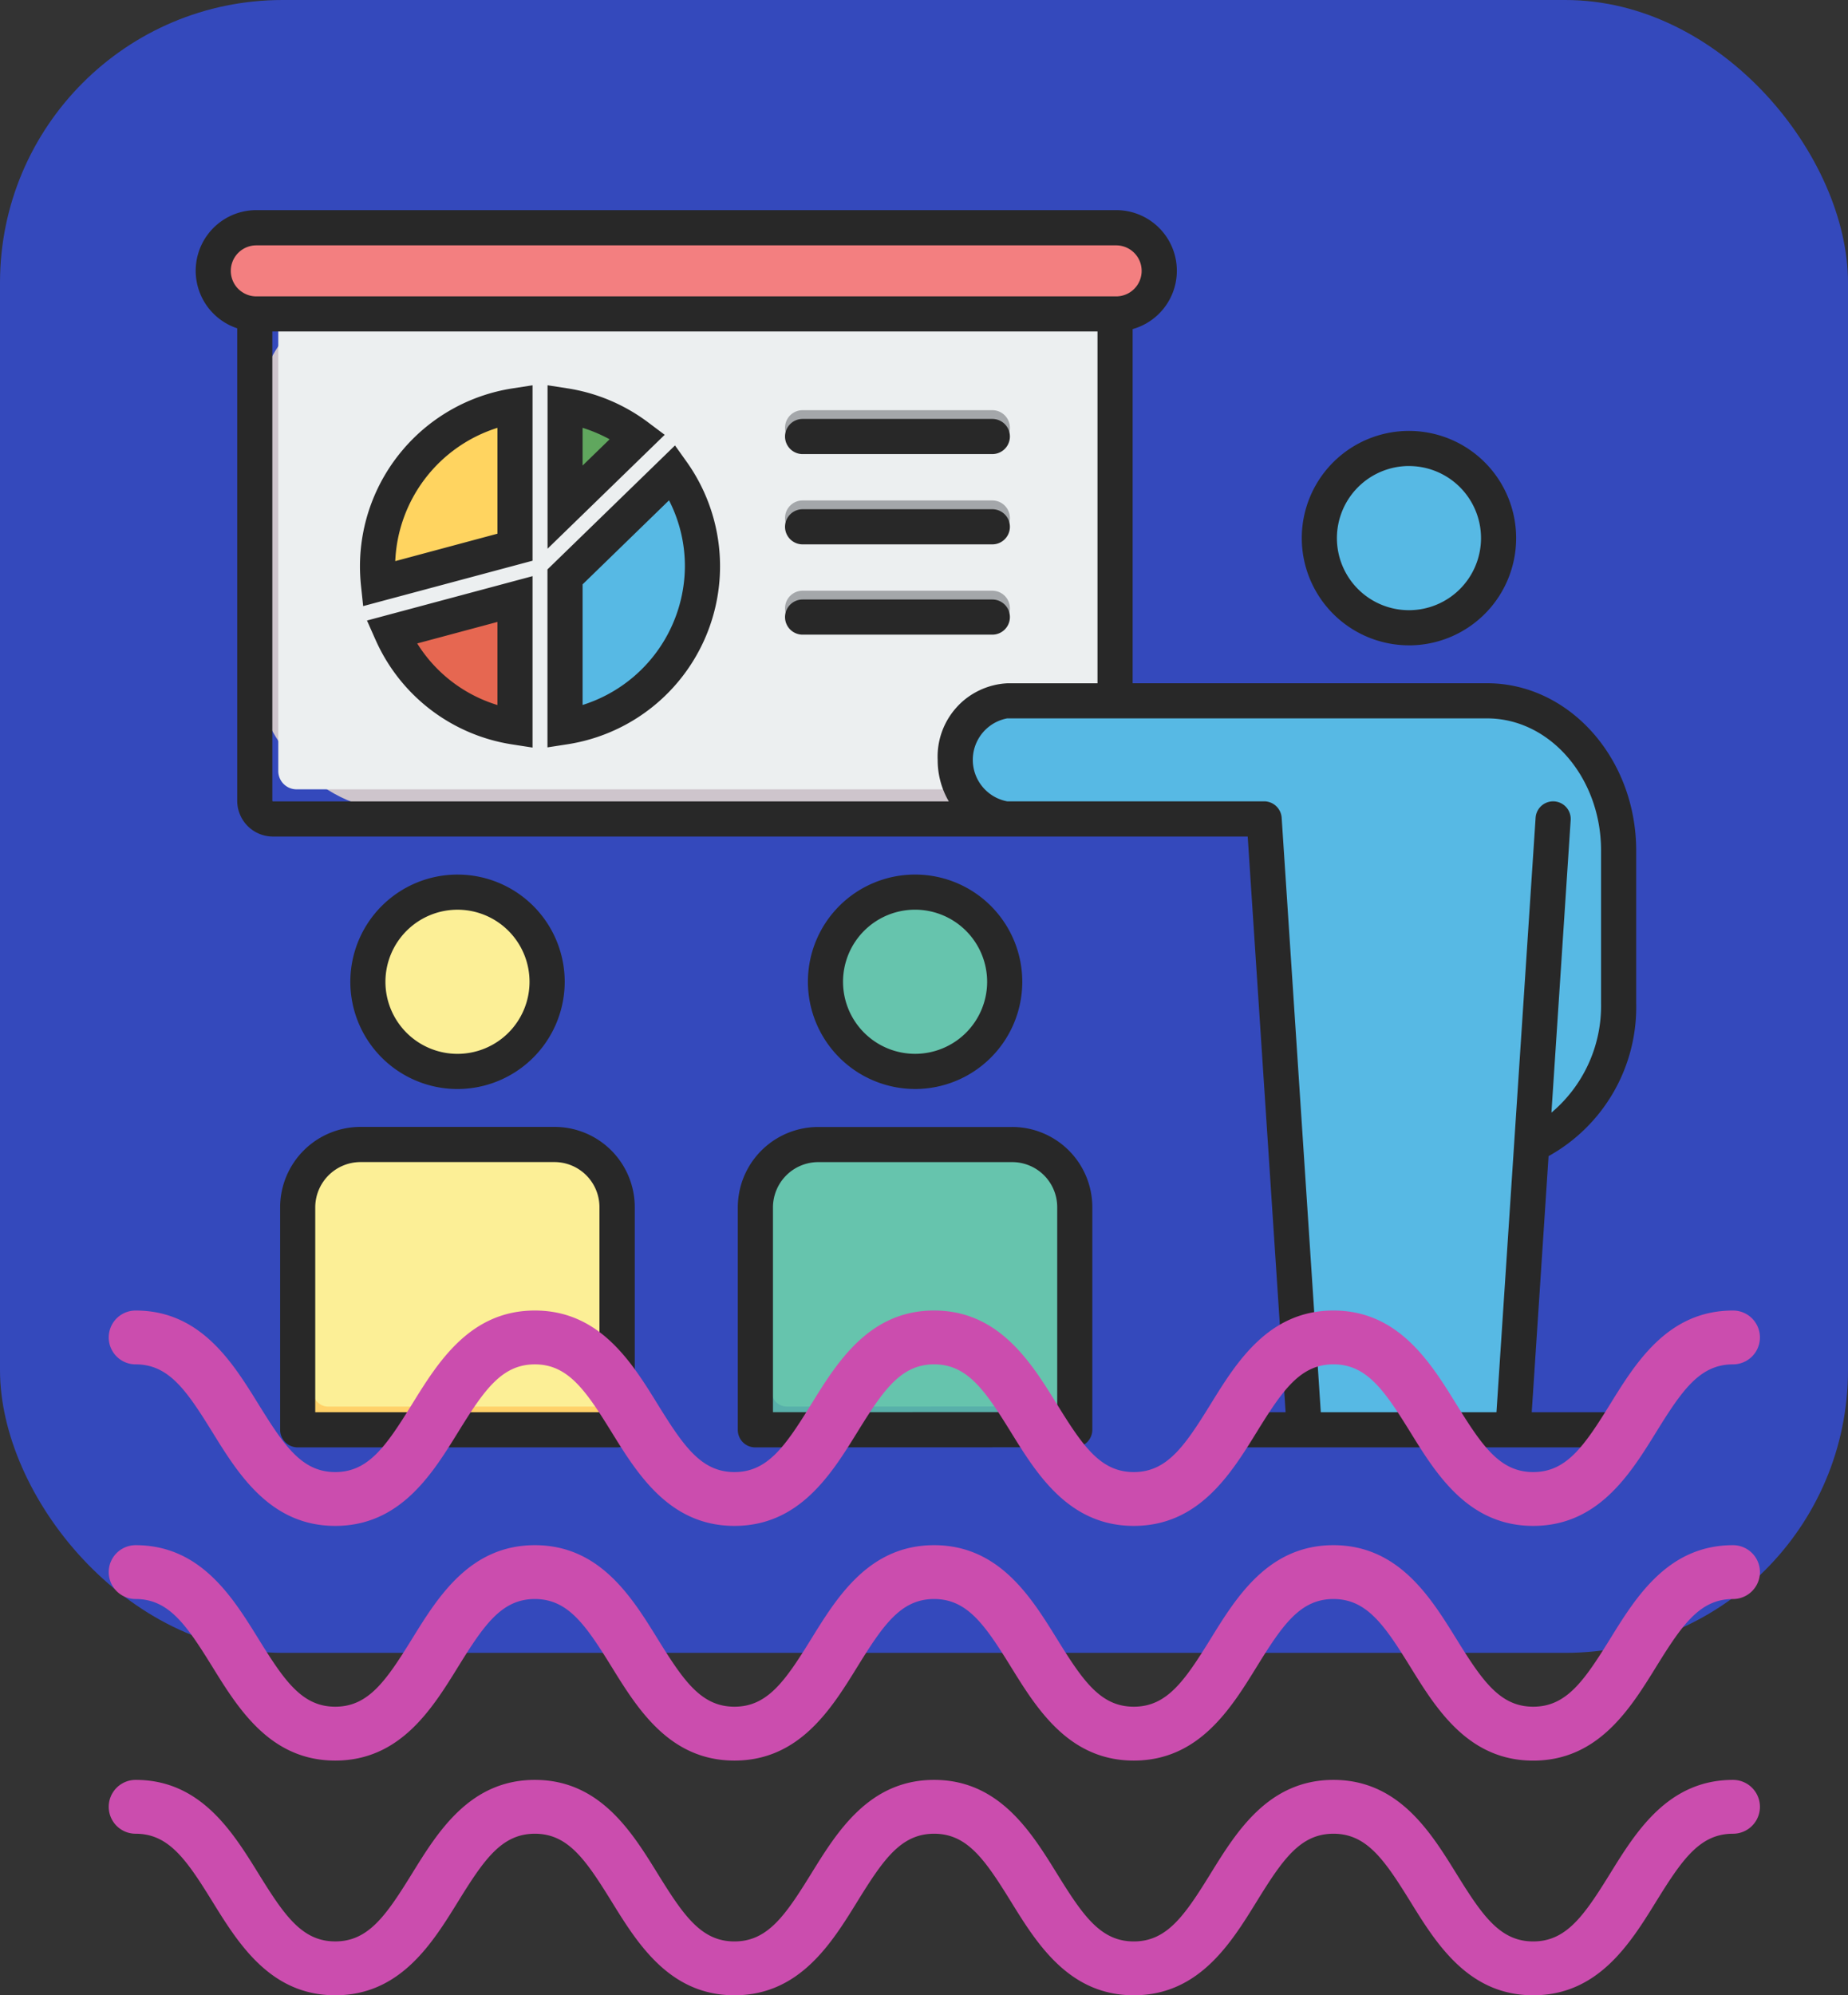 <svg id="Grupo_988110" data-name="Grupo 988110" xmlns="http://www.w3.org/2000/svg" width="85" height="91.745" viewBox="0 0 85 91.745">
  <rect x="0" y="0" width="85" height="91.745" fill="#333333" stroke="none"/>
  <rect id="Rectángulo_34830" data-name="Rectángulo 34830" width="85" height="76" rx="13" fill="#3449bc"/>
  <g id="presentacion-de-negocios" transform="translate(-3.32 -35.018)">
    <rect id="Rectángulo_356137" data-name="Rectángulo 356137" width="39.568" height="24.223" rx="6.47" transform="translate(15.039 48.048)" fill="#cec5cc"/>
    <g id="Grupo_1044303" data-name="Grupo 1044303" transform="translate(12.32 44.68)">
      <path id="Trazado_774004" data-name="Trazado 774004" d="M41.376,69.69H78.191a.839.839,0,0,1,.836.836V92.118a.838.838,0,0,1-.836.836H41.376a.84.84,0,0,1-.836-.836V70.526A.84.84,0,0,1,41.376,69.69Z" transform="translate(-36.74 -66.322)" fill="#eceff0" fill-rule="evenodd"/>
      <path id="Trazado_774005" data-name="Trazado 774005" d="M287.805,242.752l9.6.013.839-12.751c2.326-.963,4.021-3.872,4.021-6.839v-7.039c0-3.788-2.724-6.887-6.053-6.887H274.136a2.738,2.738,0,0,0,0,5.43h11.821l1.848,28.074Z" transform="translate(-236.812 -187.087)" fill="#37a2d5" fill-rule="evenodd"/>
      <path id="Trazado_774006" data-name="Trazado 774006" d="M75.668,117.67c-.012-.108-.02-.22-.027-.335s-.011-.241-.011-.333a6.262,6.262,0,0,1,5.3-6.183l.7-.109V116.8l-.454.121-4.744,1.271-.688.184-.075-.71Z" transform="translate(-67.104 -101.818)" fill="#ffd460" fill-rule="evenodd"/>
      <path id="Trazado_774007" data-name="Trazado 774007" d="M83.4,180.254a5.988,5.988,0,0,1-2.734-1.169,6.056,6.056,0,0,1-1.849-2.345l-.277-.626.664-.178,4.134-1.108.739-.2v5.729Z" transform="translate(-69.622 -157.13)" fill="#e66751" fill-rule="evenodd"/>
      <path id="Trazado_774008" data-name="Trazado 774008" d="M143.828,133.716a6.822,6.822,0,0,1,.893,1.857,6.953,6.953,0,0,1,.308,2.048,6.883,6.883,0,0,1-1.564,4.39,6.44,6.44,0,0,1-3.945,2.283l-.731.117v-6.67l.193-.2,3.889-3.922.531-.535.427.625Z" transform="translate(-121.758 -121.184)" fill="#57b9e4" fill-rule="evenodd"/>
      <path id="Trazado_774009" data-name="Trazado 774009" d="M139.7,110.808a5.429,5.429,0,0,1,1.3.37,5.563,5.563,0,0,1,1.178.677l.5.378-.451.439L140,114.848l-.917.892v-5.03l.624.1Z" transform="translate(-122.009 -101.818)" fill="#60a75e" fill-rule="evenodd"/>
      <path id="Trazado_774010" data-name="Trazado 774010" d="M214.418,114.606a.808.808,0,1,1,0-1.616h8.727a.808.808,0,1,1,0,1.616Z" transform="translate(-186.502 -103.791)" fill="#a4a7aa" fill-rule="evenodd"/>
      <path id="Trazado_774011" data-name="Trazado 774011" d="M214.418,145.426a.808.808,0,0,1,0-1.616h8.727a.808.808,0,1,1,0,1.616Z" transform="translate(-186.502 -130.46)" fill="#a4a7aa" fill-rule="evenodd"/>
      <path id="Trazado_774012" data-name="Trazado 774012" d="M214.418,176.246a.808.808,0,1,1,0-1.616h8.727a.808.808,0,0,1,0,1.616Z" transform="translate(-186.502 -157.13)" fill="#a4a7aa" fill-rule="evenodd"/>
      <path id="Trazado_774013" data-name="Trazado 774013" d="M20.311,47.68H59.857a1.981,1.981,0,1,1,0,3.962H20.311a1.981,1.981,0,1,1,0-3.962Z" transform="translate(-17.521 -47.276)" fill="#f27268" fill-rule="evenodd"/>
      <g id="Grupo_1044297" data-name="Grupo 1044297" transform="translate(7.655 30.697)">
        <path id="Trazado_774014" data-name="Trazado 774014" d="M70.445,273.9A4.379,4.379,0,1,1,69.16,277,4.364,4.364,0,0,1,70.445,273.9Z" transform="translate(-69.16 -272.62)" fill="#ffd169" fill-rule="evenodd"/>
        <path id="Trazado_774015" data-name="Trazado 774015" d="M74.071,273.884a4.146,4.146,0,0,1,2.813-1.244,4.381,4.381,0,0,1,3.316,7.051c-.063.074-.129.145-.2.215a4.151,4.151,0,0,1-5.932,0,4.3,4.3,0,0,1,0-6.022Z" transform="translate(-72.344 -272.637)" fill="#fcef96" fill-rule="evenodd"/>
      </g>
      <g id="Grupo_1044298" data-name="Grupo 1044298" transform="translate(4.785 42.565)">
        <path id="Trazado_774016" data-name="Trazado 774016" d="M62.355,364.038v9.109a.719.719,0,0,1-.719.719H48.569a.719.719,0,0,1-.719-.719v-9.1a3.3,3.3,0,0,1,3.29-3.29h7.935a3.288,3.288,0,0,1,3.278,3.278Z" transform="translate(-47.85 -360.759)" fill="#ffd169" fill-rule="evenodd"/>
        <path id="Trazado_774017" data-name="Trazado 774017" d="M66.336,364.029V372.5a.693.693,0,0,1-.688.7H53.138a.693.693,0,0,1-.688-.7v-8.841a3.222,3.222,0,0,1,.925-2.26,3.283,3.283,0,0,1,.451-.38,3.283,3.283,0,0,1,1.3-.267h7.935a3.288,3.288,0,0,1,3.278,3.278Z" transform="translate(-51.831 -360.75)" fill="#fcef96" fill-rule="evenodd"/>
      </g>
      <g id="Grupo_1044299" data-name="Grupo 1044299" transform="translate(28.708 30.697)">
        <path id="Trazado_774018" data-name="Trazado 774018" d="M226.773,273.9a4.383,4.383,0,1,1-1.283,3.1A4.367,4.367,0,0,1,226.773,273.9Z" transform="translate(-225.49 -272.62)" fill="#58b0aa" fill-rule="evenodd"/>
        <path id="Trazado_774019" data-name="Trazado 774019" d="M230.654,273.9a4.141,4.141,0,0,1,2.727-1.242,4.494,4.494,0,0,1,2.916,1.277,4.322,4.322,0,0,1,0,6.2,4.454,4.454,0,0,1-.368.325,4.129,4.129,0,0,1-5.275-.535,4.316,4.316,0,0,1,0-6.022Z" transform="translate(-228.899 -272.655)" fill="#66c4ad" fill-rule="evenodd"/>
      </g>
      <g id="Grupo_1044300" data-name="Grupo 1044300" transform="translate(25.834 42.567)">
        <path id="Trazado_774020" data-name="Trazado 774020" d="M217.878,373.861l-13.009.005a.716.716,0,0,1-.716-.716h0v-9.1a3.3,3.3,0,0,1,3.291-3.291h7.938a3.285,3.285,0,0,1,3.281,3.279v9.1a.718.718,0,0,1-.719.719.468.468,0,0,1-.062,0Z" transform="translate(-204.15 -360.76)" fill="#58b0aa" fill-rule="evenodd"/>
        <path id="Trazado_774021" data-name="Trazado 774021" d="M222.162,373.2l-12.415.005a.69.69,0,0,1-.684-.7h0v-8.842a2.516,2.516,0,0,1,2.63-2.908h7.873a3.379,3.379,0,0,1,2.363.962,3.239,3.239,0,0,1,.98,2.234V372.5a.693.693,0,0,1-.685.7.489.489,0,0,1-.062,0Z" transform="translate(-208.399 -360.76)" fill="#66c4ad" fill-rule="evenodd"/>
      </g>
      <path id="Trazado_774022" data-name="Trazado 774022" d="M284.024,240.568l9.913-.189.832-12.495c2.368-.945,3.971-3.821,3.971-6.732v-6.906c0-3.717-2.773-6.756-6.163-6.756H270.109a2.674,2.674,0,0,0,0,5.326h12.033l1.881,27.75Z" transform="translate(-233.29 -185.564)" fill="#57b9e4" fill-rule="evenodd"/>
      <path id="Trazado_774023" data-name="Trazado 774023" d="M390.17,445.78h9.816l-.112,1.662-9.6-.013Z" transform="translate(-339.285 -391.763)" fill="#57b9e4" fill-rule="evenodd"/>
      <g id="Grupo_1044302" data-name="Grupo 1044302" transform="translate(51.601 10.464)">
        <path id="Trazado_774024" data-name="Trazado 774024" d="M396.714,123.615a4.215,4.215,0,1,1-1.234,2.979A4.206,4.206,0,0,1,396.714,123.615Z" transform="translate(-395.48 -122.38)" fill="#37a2d5" fill-rule="evenodd"/>
        <g id="Grupo_1044301" data-name="Grupo 1044301" transform="translate(0.361)">
          <path id="Trazado_774025" data-name="Trazado 774025" d="M399.357,123.591a4.064,4.064,0,0,1,5.788,0,4.162,4.162,0,0,1,0,5.847,4.064,4.064,0,0,1-5.788,0,4.169,4.169,0,0,1,0-5.847Z" transform="translate(-398.16 -122.38)" fill="#57b9e4" fill-rule="evenodd"/>
          <path id="Trazado_774026" data-name="Trazado 774026" d="M401.23,123.579a3.927,3.927,0,0,1,2.623-1.169,4.217,4.217,0,0,1,3.7,5.847,4.037,4.037,0,0,1-.715.983,3.934,3.934,0,0,1-5.605,0,4.032,4.032,0,0,1,0-5.662Z" transform="translate(-399.813 -122.406)" fill="#57b9e4" fill-rule="evenodd"/>
        </g>
      </g>
      <path id="Trazado_774027" data-name="Trazado 774027" d="M23.811,47.68H63.185a1.821,1.821,0,0,1,0,3.643H23.811a1.821,1.821,0,0,1,0-3.643Z" transform="translate(-20.688 -47.276)" fill="#f37f80" fill-rule="evenodd"/>
      <path id="Trazado_774028" data-name="Trazado 774028" d="M48.963,64.2H40.236a.808.808,0,1,1,0-1.616h8.727a.808.808,0,1,1,0,1.616Zm-9.535-4.959a.808.808,0,0,1,.808-.808h8.727a.808.808,0,1,1,0,1.616H40.236A.809.809,0,0,1,39.428,59.242Zm0-4.152a.808.808,0,0,1,.808-.808h8.727a.808.808,0,1,1,0,1.616H40.236A.808.808,0,0,1,39.428,55.09Zm-9.311,1.335V54.69a6.765,6.765,0,0,1,1.243.527Zm3.019-1.981a8.289,8.289,0,0,0-3.7-1.566l-.931-.144v7.515l5.388-5.237ZM30.117,67.433V61.888l3.975-3.864a6.628,6.628,0,0,1,.73,3.037A6.718,6.718,0,0,1,30.117,67.433ZM34.367,55.5l-5.866,5.7v8.183l.931-.144a8.282,8.282,0,0,0,5.482-12.972ZM26.2,63.615v3.821a6.62,6.62,0,0,1-3.69-2.832Zm-5.616.8a8.243,8.243,0,0,0,6.3,4.833l.932.144V61.51L20.2,63.55l.382.863ZM26.2,59.558l-4.7,1.261a6.725,6.725,0,0,1,4.7-6.129Zm-4.307-3.911a8.28,8.28,0,0,1,4.991-2.769l.932-.144V60.8l-7.792,2.087-.1-.94c-.03-.295-.047-.593-.047-.885a8.278,8.278,0,0,1,2.016-5.414Zm46.233.8a3.314,3.314,0,1,1-3.314,3.314A3.319,3.319,0,0,1,68.124,56.446Zm0,8.245a4.93,4.93,0,1,0-4.93-4.93A4.936,4.936,0,0,0,68.124,64.691ZM64.071,99.953l-1.8-27.333a.81.81,0,0,0-.807-.756H49.644a1.941,1.941,0,0,1,0-3.814H71.717c2.893,0,5.245,2.727,5.245,6.08V81.17a6.416,6.416,0,0,1-2.283,5.008l.885-13.452a.808.808,0,0,0-1.613-.106l-1.8,27.333ZM15.847,71.84a.03.03,0,0,0,.028.027H46.961a3.756,3.756,0,0,1-.512-1.907,3.376,3.376,0,0,1,3.194-3.523H53.8V50.258H15.847ZM15.109,46.3H54.658a1.173,1.173,0,1,1,0,2.346H15.109a1.173,1.173,0,1,1,0-2.346ZM78.578,81.173V74.134c0-4.243-3.079-7.7-6.861-7.7h-16.3V50.15a2.787,2.787,0,0,0-.758-5.47H15.109a2.788,2.788,0,0,0-.878,5.434V71.84a1.645,1.645,0,0,0,1.644,1.643H49.55v0l.094,0H60.709l1.743,26.471h-3.2a.808.808,0,1,0,0,1.616H77.258a.808.808,0,0,0,0-1.616H73.773l.774-11.776a7.833,7.833,0,0,0,4.031-7.007ZM30.9,99.954H17.82v-9.42A2.086,2.086,0,0,1,19.9,88.451h8.922a2.073,2.073,0,0,1,2.07,2.07v9.434Zm-2.07-13.12a3.69,3.69,0,0,1,3.686,3.686v10.242a.808.808,0,0,1-.808.808H17.013a.808.808,0,0,1-.808-.808V90.534a3.7,3.7,0,0,1,3.7-3.7Zm-4.468-9.987a3.314,3.314,0,1,1-3.314,3.314,3.318,3.318,0,0,1,3.314-3.314Zm0,8.245a4.93,4.93,0,1,1,4.932-4.93,4.936,4.936,0,0,1-4.932,4.93ZM51.947,99.948V90.523a2.071,2.071,0,0,0-2.07-2.07H40.956a2.086,2.086,0,0,0-2.083,2.083v9.416Zm-2.07-13.11H40.956a3.7,3.7,0,0,0-3.7,3.7v10.224a.8.8,0,0,0,.808.808l14.691-.005a.808.808,0,0,0,.807-.808V90.523a3.69,3.69,0,0,0-3.686-3.686ZM45.41,76.846a3.314,3.314,0,1,0,3.314,3.314,3.318,3.318,0,0,0-3.314-3.314Zm0,8.245a4.93,4.93,0,1,0-4.93-4.93A4.935,4.935,0,0,0,45.41,85.091Z" transform="translate(-12.32 -44.68)" fill="#282828" fill-rule="evenodd"/>
    </g>
  </g>
  <g id="Grupo_146005" data-name="Grupo 146005" transform="translate(5 60.256)">
    <path id="Trazado_113510" data-name="Trazado 113510" d="M170.02,80.962c-2.987,0-4.462-2.384-5.646-4.3-1.2-1.939-2.013-3.128-3.542-3.128s-2.341,1.189-3.538,3.128c-1.184,1.917-2.659,4.3-5.645,4.3s-4.462-2.384-5.646-4.3c-1.2-1.939-2.011-3.128-3.539-3.128s-2.339,1.189-3.538,3.128c-1.184,1.917-2.659,4.3-5.645,4.3s-4.461-2.386-5.644-4.3c-1.2-1.938-2.01-3.127-3.537-3.127s-2.338,1.189-3.537,3.127c-1.185,1.918-2.658,4.3-5.644,4.3s-4.459-2.384-5.644-4.3c-1.2-1.938-2.01-3.127-3.537-3.127a1.238,1.238,0,1,1,0-2.476c2.985,0,4.459,2.384,5.644,4.3,1.2,1.939,2.01,3.128,3.537,3.128s2.338-1.189,3.537-3.128c1.185-1.917,2.659-4.3,5.644-4.3s4.459,2.384,5.642,4.3c1.2,1.939,2.01,3.128,3.538,3.128s2.339-1.189,3.538-3.128c1.185-1.917,2.659-4.3,5.645-4.3s4.461,2.384,5.646,4.3c1.2,1.939,2.01,3.128,3.539,3.128s2.339-1.189,3.538-3.128c1.183-1.917,2.659-4.3,5.645-4.3s4.463,2.384,5.648,4.3c1.2,1.939,2.013,3.128,3.541,3.128s2.342-1.189,3.542-3.128c1.185-1.917,2.661-4.3,5.648-4.3a1.238,1.238,0,0,1,0,2.476c-1.53,0-2.342,1.189-3.542,3.128C174.483,78.577,173.009,80.962,170.02,80.962Z" transform="translate(-104.499 -71.056)" fill="#cb4dae"/>
    <path id="Trazado_113511" data-name="Trazado 113511" d="M170.02,88.625c-2.987,0-4.462-2.386-5.646-4.3-1.2-1.941-2.013-3.13-3.542-3.13s-2.341,1.189-3.538,3.128c-1.184,1.917-2.659,4.3-5.645,4.3s-4.462-2.386-5.646-4.3c-1.2-1.939-2.011-3.128-3.539-3.128s-2.339,1.189-3.538,3.128c-1.184,1.917-2.659,4.3-5.645,4.3s-4.461-2.387-5.644-4.3c-1.2-1.939-2.01-3.128-3.537-3.128s-2.338,1.189-3.537,3.128c-1.185,1.917-2.658,4.3-5.644,4.3s-4.459-2.386-5.644-4.3c-1.2-1.939-2.01-3.128-3.537-3.128a1.238,1.238,0,1,1,0-2.476c2.985,0,4.459,2.386,5.644,4.3,1.2,1.938,2.01,3.127,3.537,3.127s2.338-1.189,3.537-3.127c1.185-1.917,2.659-4.3,5.644-4.3s4.459,2.386,5.642,4.3c1.2,1.938,2.01,3.127,3.538,3.127s2.339-1.189,3.538-3.127c1.185-1.917,2.659-4.3,5.645-4.3s4.461,2.386,5.646,4.3c1.2,1.938,2.01,3.127,3.539,3.127s2.339-1.189,3.538-3.127c1.183-1.917,2.659-4.3,5.645-4.3s4.463,2.386,5.648,4.3c1.2,1.938,2.013,3.127,3.541,3.127s2.342-1.189,3.542-3.127c1.185-1.917,2.661-4.3,5.648-4.3a1.238,1.238,0,1,1,0,2.476c-1.53,0-2.342,1.189-3.542,3.128C174.483,86.239,173.009,88.625,170.02,88.625Z" transform="translate(-104.499 -67.926)" fill="#cb4dae"/>
    <path id="Trazado_113512" data-name="Trazado 113512" d="M170.02,96.286c-2.987,0-4.462-2.385-5.646-4.3-1.2-1.939-2.013-3.128-3.542-3.128s-2.341,1.189-3.538,3.128c-1.184,1.917-2.659,4.3-5.645,4.3s-4.462-2.385-5.646-4.3c-1.2-1.939-2.011-3.128-3.539-3.128s-2.339,1.189-3.538,3.128c-1.184,1.917-2.659,4.3-5.645,4.3s-4.461-2.385-5.644-4.3c-1.2-1.939-2.01-3.128-3.537-3.128s-2.338,1.189-3.537,3.128c-1.185,1.917-2.658,4.3-5.644,4.3s-4.459-2.385-5.644-4.3c-1.2-1.939-2.01-3.128-3.537-3.128a1.238,1.238,0,1,1,0-2.476c2.985,0,4.459,2.386,5.644,4.3,1.2,1.938,2.01,3.127,3.537,3.127s2.338-1.189,3.537-3.127c1.185-1.917,2.659-4.3,5.644-4.3s4.459,2.386,5.642,4.3c1.2,1.939,2.01,3.128,3.538,3.128s2.339-1.189,3.538-3.128c1.185-1.915,2.659-4.3,5.645-4.3s4.461,2.386,5.646,4.3c1.2,1.939,2.01,3.128,3.539,3.128s2.339-1.189,3.538-3.128c1.183-1.915,2.659-4.3,5.645-4.3s4.463,2.386,5.648,4.3c1.2,1.939,2.013,3.128,3.541,3.128s2.342-1.189,3.542-3.128c1.185-1.915,2.661-4.3,5.648-4.3a1.238,1.238,0,0,1,0,2.476c-1.53,0-2.342,1.189-3.542,3.128C174.483,93.9,173.009,96.286,170.02,96.286Z" transform="translate(-104.499 -64.797)" fill="#cb4dae"/>
  </g>
</svg>
